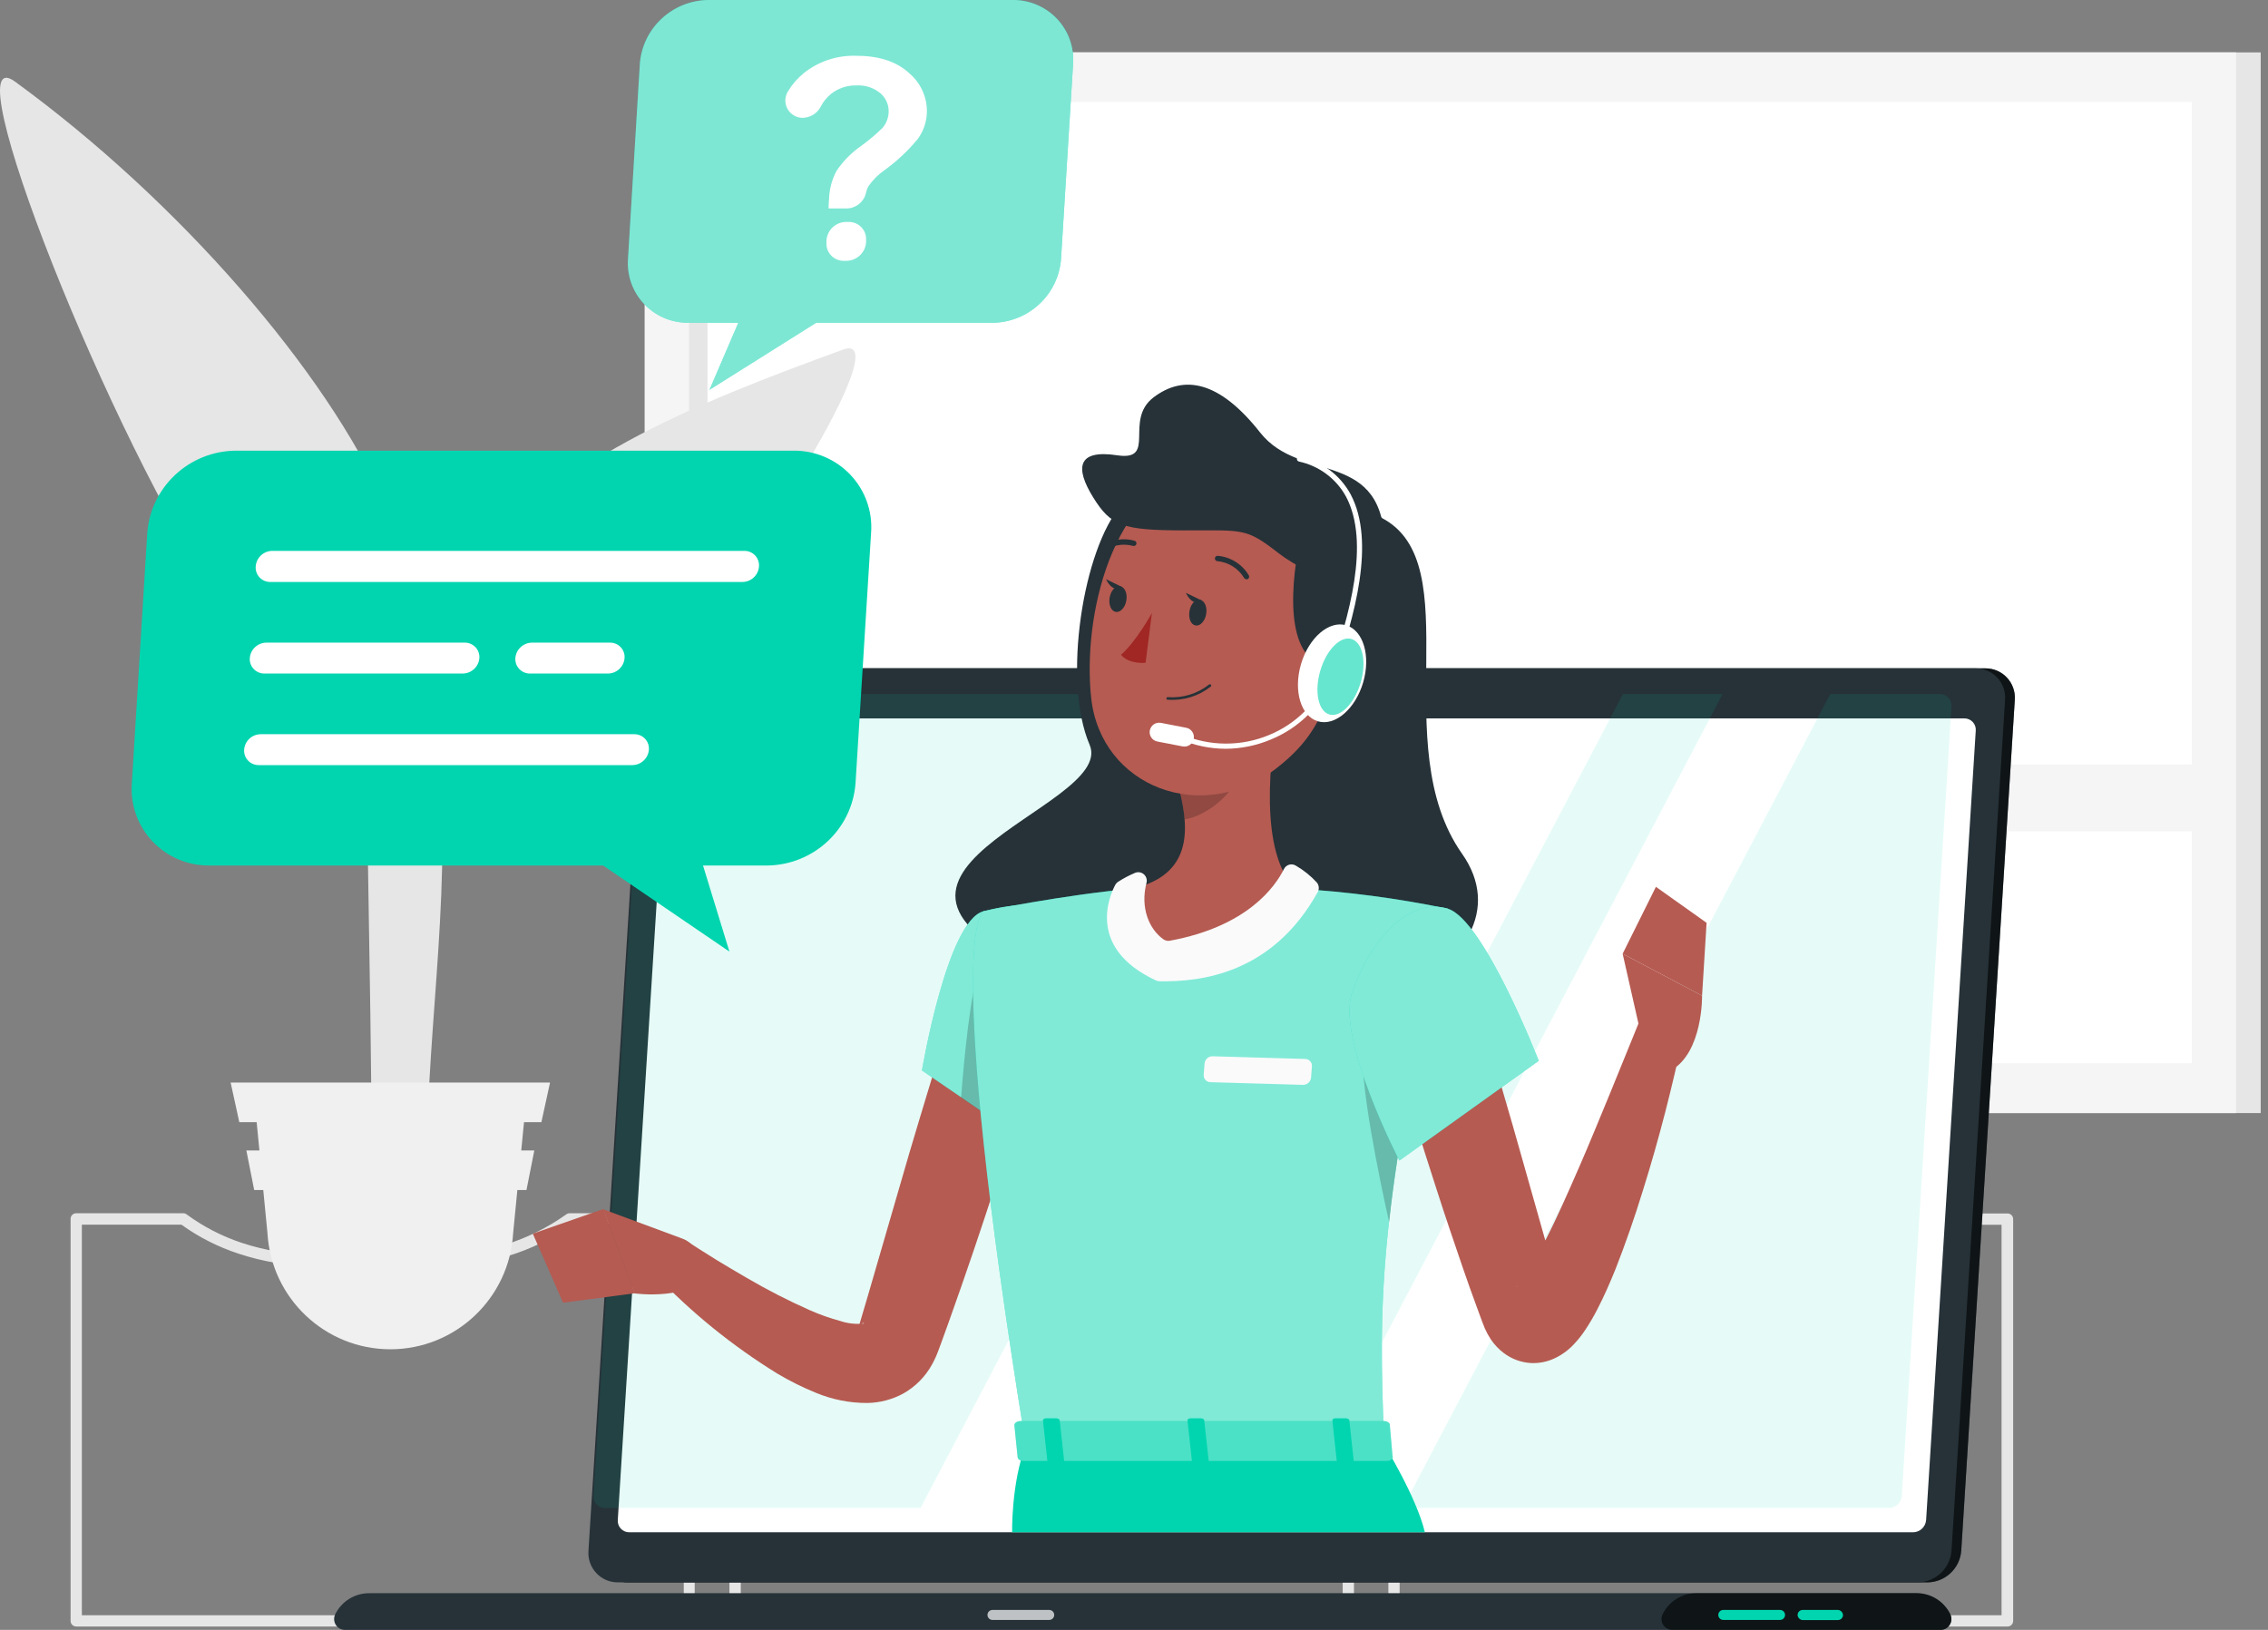 <?xml version="1.0" encoding="UTF-8"?>
<svg width="224px" height="161px" viewBox="0 0 224 161" version="1.1" xmlns="http://www.w3.org/2000/svg" xmlns:xlink="http://www.w3.org/1999/xlink">
    <rect x="0" y="0" width="224" height="161" fill="#808080" stroke="none"/>
    <title>Active Support-rafiki</title>
    <g id="For-Development" stroke="none" stroke-width="1" fill="none" fill-rule="evenodd">
        <g id="overview-wpjo-FINAL-Copy" transform="translate(-1123, -406)" fill-rule="nonzero">
            <g id="Group-12" transform="translate(777, 356)">
                <g id="Active-Support-rafiki" transform="translate(346, 50)">
                    <g id="freepik--background-complete--inject-2" transform="translate(0, 5.175)">
                        <rect id="Rectangle" fill="#E6E6E6" transform="translate(144.691, 52.387) rotate(180) translate(-144.691, -52.387) " x="66.102" y="0" width="157.179" height="104.774"></rect>
                        <rect id="Rectangle" fill="#F5F5F5" transform="translate(142.256, 52.387) rotate(180) translate(-142.256, -52.387) " x="63.666" y="0" width="157.179" height="104.774"></rect>
                        <polygon id="Rectangle" fill="#FFFFFF" transform="translate(142.253, 52.38) rotate(90) translate(-142.253, -52.38) " points="94.782 -21.844 189.723 -21.844 189.723 126.604 94.782 126.604"></polygon>
                        <polygon id="Rectangle" fill="#E6E6E6" transform="translate(68.954, 52.387) rotate(90) translate(-68.954, -52.387) " points="21.484 51.468 116.425 51.468 116.425 53.306 21.484 53.306"></polygon>
                        <rect id="Rectangle" fill="#F5F5F5" transform="translate(142.256, 73.638) rotate(180) translate(-142.256, -73.638) " x="65.471" y="70.337" width="153.57" height="6.603"></rect>
                        <path d="M198.241,155.493 L137.68,155.493 C137.373,155.493 137.124,155.243 137.124,154.935 L137.124,115.228 C137.124,114.92 137.373,114.67 137.68,114.67 L148.86,114.67 C148.98,114.667 149.097,114.706 149.193,114.779 C150.855,115.997 152.697,116.944 154.654,117.587 C157.013,118.37 159.482,118.765 161.967,118.757 L173.948,118.757 C178.53,118.838 183.02,117.451 186.763,114.799 C186.856,114.727 186.971,114.689 187.088,114.69 L198.275,114.69 C198.582,114.69 198.831,114.94 198.831,115.248 L198.831,154.935 C198.831,155.089 198.768,155.236 198.657,155.342 C198.545,155.448 198.394,155.502 198.241,155.493 L198.241,155.493 Z M138.236,154.378 L197.685,154.378 L197.685,115.806 L187.237,115.806 C183.343,118.527 178.694,119.954 173.948,119.886 L161.967,119.886 C159.362,119.894 156.773,119.479 154.301,118.655 C152.295,117.995 150.4,117.032 148.684,115.799 L138.236,115.799 L138.236,154.378 Z" id="Shape" fill="#E6E6E6"></path>
                        <path d="M133.169,155.493 L72.601,155.493 C72.294,155.493 72.045,155.243 72.045,154.935 L72.045,115.228 C72.045,114.92 72.294,114.67 72.601,114.67 L83.177,114.67 C83.297,114.667 83.414,114.706 83.51,114.779 C85.16,115.996 86.991,116.944 88.937,117.587 C91.296,118.37 93.765,118.765 96.25,118.757 L108.231,118.757 C112.798,118.824 117.268,117.431 120.991,114.779 C121.088,114.708 121.204,114.67 121.324,114.67 L133.169,114.67 C133.317,114.668 133.459,114.726 133.564,114.831 C133.669,114.936 133.727,115.079 133.725,115.228 L133.725,154.915 C133.731,155.066 133.674,155.213 133.569,155.322 C133.464,155.431 133.32,155.493 133.169,155.493 L133.169,155.493 Z M73.164,154.378 L132.612,154.378 L132.612,115.806 L121.541,115.806 C117.651,118.525 113.007,119.953 108.264,119.886 L96.284,119.886 C93.679,119.894 91.09,119.479 88.618,118.655 C86.608,117.999 84.711,117.036 82.994,115.799 L73.157,115.799 L73.164,154.378 Z" id="Shape" fill="#E6E6E6"></path>
                        <path d="M68.089,155.493 L7.528,155.493 C7.221,155.493 6.972,155.243 6.972,154.935 L6.972,115.228 C6.97,115.079 7.028,114.936 7.133,114.831 C7.238,114.726 7.38,114.668 7.528,114.67 L18.105,114.67 C18.222,114.668 18.337,114.707 18.43,114.779 C20.082,115.994 21.913,116.941 23.857,117.587 C26.219,118.37 28.691,118.765 31.177,118.757 L43.158,118.757 C47.729,118.824 52.203,117.43 55.932,114.779 C56.028,114.706 56.145,114.667 56.265,114.67 L68.055,114.67 C68.363,114.67 68.612,114.92 68.612,115.228 L68.612,154.915 C68.623,155.218 68.391,155.475 68.089,155.493 L68.089,155.493 Z M8.085,154.378 L67.533,154.378 L67.533,115.806 L56.509,115.806 C52.616,118.526 47.97,119.953 43.226,119.886 L31.211,119.886 C28.606,119.895 26.017,119.48 23.545,118.655 C21.535,117.999 19.638,117.036 17.921,115.799 L8.085,115.799 L8.085,154.378 Z" id="Shape" fill="#E6E6E6"></path>
                        <path d="M42.222,116.097 L36.734,116.097 C36.774,112.289 36.734,102.618 36.347,80.469 C35.668,40.347 34.4,37.872 34.4,37.872 L40.906,57.688 C42.451,62.348 43.35,67.199 43.579,72.105 C44.298,87.555 41.584,99.891 42.222,116.097 Z" id="Path" fill="#E6E6E6"></path>
                        <path d="M46.394,51.71 C53.714,40.605 68.327,34.811 83.265,29.357 C89.127,27.215 72.669,53.785 60.702,65.835 C51.407,75.192 42.385,74.981 39.719,84.196 C39.203,73.492 40.085,61.279 46.394,51.71 Z" id="Path" fill="#E6E6E6"></path>
                        <path d="M38.009,44.584 C32.27,31.595 17.772,14.75 1.477,2.883 C-4.92,-1.775 10.866,38.246 21.999,54.607 C30.669,67.365 38.755,75.131 40.017,84.23 C45.485,72.846 43.742,57.566 38.009,44.584 Z" id="Path" fill="#E6E6E6"></path>
                        <path d="M38.552,128.106 L38.552,128.106 C44.993,128.106 50.315,123.067 50.682,116.62 L51.76,105.611 L25.343,105.611 L26.415,116.62 C26.785,123.068 32.109,128.106 38.552,128.106 L38.552,128.106 Z" id="Path" fill="#F0F0F0"></path>
                        <polygon id="Path" fill="#F0F0F0" points="23.634 105.672 53.47 105.672 54.325 101.762 22.779 101.762"></polygon>
                        <polygon id="Path" fill="#F0F0F0" points="25.106 112.377 51.998 112.377 52.771 108.467 24.332 108.467"></polygon>
                    </g>
                    <g id="freepik--Character--inject-2" transform="translate(33, 38)">
                        <path d="M157.403,118.306 L28.989,118.306 C28.18,118.312 27.405,117.978 26.852,117.386 C26.3,116.794 26.02,115.998 26.08,115.19 L31.369,31.135 C31.508,29.399 32.938,28.052 34.676,28.019 L163.084,28.019 C163.893,28.013 164.668,28.346 165.22,28.938 C165.772,29.53 166.052,30.327 165.992,31.135 L160.703,115.19 C160.565,116.923 159.139,118.27 157.403,118.306 Z" id="Path" fill="#263238"></path>
                        <path d="M157.403,118.306 L28.989,118.306 C28.18,118.312 27.405,117.978 26.852,117.386 C26.3,116.794 26.02,115.998 26.08,115.19 L31.369,31.135 C31.508,29.399 32.938,28.052 34.676,28.019 L163.084,28.019 C163.893,28.013 164.668,28.346 165.22,28.938 C165.772,29.53 166.052,30.327 165.992,31.135 L160.703,115.19 C160.565,116.923 159.139,118.27 157.403,118.306 Z" id="Path" fill="#000000" opacity="0.6"></path>
                        <path d="M156.443,118.306 L28.035,118.306 C27.225,118.314 26.448,117.981 25.894,117.389 C25.34,116.797 25.06,115.999 25.12,115.19 L30.409,31.135 C30.548,29.399 31.978,28.052 33.716,28.019 L162.123,28.019 C162.933,28.011 163.709,28.344 164.262,28.936 C164.815,29.528 165.094,30.326 165.032,31.135 L159.743,115.19 C159.604,116.923 158.178,118.27 156.443,118.306 Z" id="Path" fill="#263238"></path>
                        <path d="M156.28,119.376 L3.486,119.376 C2.05,119.363 0.735,120.177 0.104,121.469 C-0.055,121.803 -0.03,122.196 0.169,122.508 C0.369,122.819 0.715,123.005 1.085,123 L158.647,123 C159.017,123.005 159.363,122.819 159.563,122.508 C159.762,122.196 159.787,121.803 159.628,121.469 C159.005,120.186 157.705,119.373 156.28,119.376 Z" id="Path" fill="#263238"></path>
                        <path d="M156.28,119.376 L134.551,119.376 C133.126,119.371 131.825,120.185 131.203,121.469 C131.045,121.802 131.069,122.194 131.267,122.505 C131.465,122.816 131.809,123.003 132.177,123 L158.647,123 C159.017,123.005 159.363,122.819 159.563,122.508 C159.762,122.196 159.787,121.803 159.628,121.469 C159.005,120.186 157.705,119.373 156.28,119.376 Z" id="Path" fill="#000000" opacity="0.6"></path>
                        <path d="M142.809,122.018 L137.195,122.018 C136.925,122.014 136.708,121.794 136.708,121.523 L136.708,121.523 C136.708,121.253 136.925,121.032 137.195,121.029 L142.809,121.029 C143.081,121.029 143.302,121.25 143.302,121.523 L143.302,121.523 C143.302,121.654 143.25,121.78 143.158,121.873 C143.065,121.966 142.94,122.018 142.809,122.018 L142.809,122.018 Z" id="Path" fill="#00D5AF"></path>
                        <path d="M70.628,122.018 L65.021,122.018 C64.749,122.018 64.528,121.796 64.528,121.523 L64.528,121.523 C64.528,121.392 64.58,121.266 64.672,121.174 C64.765,121.081 64.89,121.029 65.021,121.029 L70.628,121.029 C70.901,121.029 71.122,121.25 71.122,121.523 L71.122,121.523 C71.122,121.654 71.07,121.78 70.977,121.873 C70.884,121.966 70.759,122.018 70.628,122.018 L70.628,122.018 Z" id="Path" fill="#FFFFFF" opacity="0.7"></path>
                        <rect id="Rectangle" fill="#00D5AF" x="144.54" y="121.029" width="4.484" height="1" rx="0.5"></rect>
                        <path d="M28.015,112.155 L32.925,34.169 C32.977,33.495 33.534,32.972 34.21,32.964 L161.008,32.964 C161.322,32.959 161.623,33.087 161.838,33.317 C162.053,33.546 162.162,33.856 162.137,34.169 L157.234,112.155 C157.178,112.831 156.619,113.353 155.942,113.361 L29.151,113.361 C28.837,113.363 28.536,113.235 28.32,113.006 C28.105,112.777 27.994,112.469 28.015,112.155 L28.015,112.155 Z" id="Path" fill="#FFFFFF"></path>
                        <path d="M100.148,30.559 L57.914,110.963 L26.757,110.963 C26.441,110.968 26.137,110.839 25.921,110.608 C25.705,110.377 25.596,110.066 25.621,109.751 L30.53,31.772 C30.583,31.096 31.139,30.571 31.815,30.559 L100.148,30.559 Z" id="Path" fill="#00D5AF" opacity="0.1"></path>
                        <polygon id="Path" fill="#00D5AF" opacity="0.1" points="137.134 30.559 94.9 110.963 85.053 110.963 127.288 30.559"></polygon>
                        <path d="M159.743,31.772 L154.833,109.751 C154.784,110.427 154.226,110.954 153.548,110.963 L105.531,110.963 L147.766,30.559 L158.586,30.559 C158.905,30.551 159.213,30.678 159.433,30.909 C159.653,31.139 159.766,31.453 159.743,31.772 L159.743,31.772 Z" id="Path" fill="#00D5AF" opacity="0.1"></path>
                        <path d="M98.667,30.64 C98.629,31.15 98.21,31.546 97.7,31.555 C97.462,31.557 97.235,31.46 97.072,31.286 C96.91,31.112 96.829,30.878 96.848,30.64 C96.883,30.13 97.304,29.732 97.815,29.726 C98.052,29.723 98.28,29.821 98.442,29.995 C98.604,30.169 98.686,30.403 98.667,30.64 Z" id="Path" fill="#FFFFFF" opacity="0.4"></path>
                        <path d="M77.715,11.938 C74.016,16.179 71.879,29.177 74.618,35.572 C77.357,41.966 45.578,48.367 71.798,58.758 C98.018,69.149 118.99,57.098 111.402,46.335 C103.814,35.572 112.22,17.648 103.435,13.144 C95.495,9.039 85.128,3.437 77.715,11.938 Z" id="Path" fill="#263238"></path>
                        <path d="M69.877,64.279 C68.491,69.02 67.016,73.762 65.488,78.503 C63.96,83.245 62.37,87.932 60.686,92.64 L60.044,94.415 L59.719,95.302 L59.618,95.566 L59.456,95.966 C59.354,96.223 59.199,96.501 59.063,96.765 C58.402,97.975 57.416,98.974 56.216,99.651 C55.127,100.243 53.911,100.564 52.672,100.586 C50.935,100.594 49.213,100.256 47.607,99.59 C46.293,99.056 45.02,98.424 43.799,97.7 C39.365,94.969 35.301,91.677 31.707,87.905 L34.622,84.464 C35.603,85.094 36.651,85.765 37.665,86.395 C38.68,87.025 39.742,87.634 40.77,88.237 C42.784,89.418 44.863,90.483 46.998,91.428 C47.971,91.857 48.975,92.213 50.001,92.491 C50.711,92.727 51.461,92.814 52.206,92.748 C52.395,92.748 52.361,92.64 52.206,92.701 C52.05,92.762 51.881,92.938 51.874,92.918 C51.868,92.898 51.874,92.918 51.874,92.877 C51.877,92.864 51.877,92.85 51.874,92.837 L51.928,92.667 L52.185,91.793 L52.706,90.032 L56.838,75.807 C58.245,71.066 59.692,66.324 61.18,61.583 L69.877,64.279 Z" id="Path" fill="#B65B52"></path>
                        <path d="M34.412,84.356 L26.554,81.443 L29.672,89.761 C29.672,89.761 35.217,90.561 37.368,87.641 L35.616,85.291 C35.313,84.87 34.895,84.546 34.412,84.356 L34.412,84.356 Z" id="Path" fill="#B55B52"></path>
                        <polygon id="Path" fill="#B55B52" points="19.622 83.861 22.611 90.683 29.705 89.748 26.581 81.43"></polygon>
                        <path d="M64.142,52.011 C60.544,52.926 58.056,67.74 58.056,67.74 L67.963,74.514 C67.963,74.514 77.431,59.571 74.692,55.615 C71.784,51.463 69.383,50.677 64.142,52.011 Z" id="Path" fill="#00D5AF"></path>
                        <path d="M64.142,52.011 C60.544,52.926 58.056,67.74 58.056,67.74 L67.963,74.514 C67.963,74.514 77.431,59.571 74.692,55.615 C71.784,51.463 69.383,50.677 64.142,52.011 Z" id="Path" fill="#FFFFFF" opacity="0.5"></path>
                        <path d="M63.818,57.397 L71.507,59.178 L72.244,66.717 C70.941,69.379 69.504,71.972 67.936,74.487 L61.924,70.422 C62.188,66.934 62.837,59.767 63.818,57.397 Z" id="Path" fill="#000000" opacity="0.2"></path>
                        <path d="M64.142,52.011 C64.142,52.011 59.983,53.475 68.308,104.724 L103.719,104.724 C103.124,90.29 103.11,81.382 109.995,51.761 C105.038,50.734 100.014,50.071 94.961,49.776 C89.003,49.485 84.14,49.295 78.879,49.776 C71.974,50.406 64.142,52.011 64.142,52.011 Z" id="Path" fill="#00D5AF"></path>
                        <path d="M64.142,52.011 C64.142,52.011 59.983,53.475 68.308,104.724 L103.719,104.724 C103.124,90.29 103.11,81.382 109.995,51.761 C105.038,50.734 100.014,50.071 94.961,49.776 C89.003,49.485 84.14,49.295 78.879,49.776 C71.974,50.406 64.142,52.011 64.142,52.011 Z" id="Path" fill="#FFFFFF" opacity="0.5"></path>
                        <path d="M101.663,65.511 L106.235,69.413 C105.261,74.595 104.605,78.896 104.206,82.751 C103.333,78.903 101.156,68.458 101.663,65.511 Z" id="Path" fill="#000000" opacity="0.2"></path>
                        <path d="M93.365,31.636 C92.35,36.818 91.336,46.315 94.961,49.776 C94.961,49.776 91.579,57.539 82.619,57.539 C73.658,57.539 78.879,49.776 78.879,49.776 C84.647,48.421 84.499,44.107 83.498,40.083 L93.365,31.636 Z" id="Path" fill="#B55B52"></path>
                        <path d="M93.811,47.839 C92.959,49.566 90.213,53.515 82.544,54.924 C82.331,54.963 82.111,54.92 81.929,54.802 C80.495,53.8 79.602,51.68 80.231,49.221 C80.316,48.912 80.219,48.583 79.981,48.37 C79.743,48.157 79.405,48.098 79.109,48.218 C78.519,48.465 77.954,48.764 77.418,49.112 C77.3,49.19 77.205,49.298 77.141,49.424 C76.579,50.481 74.307,55.656 81.165,58.846 C81.274,58.893 81.391,58.92 81.509,58.927 C85.567,59.009 92.661,58.209 97.145,50.122 C97.309,49.823 97.28,49.456 97.071,49.187 C96.468,48.526 95.768,47.962 94.995,47.514 C94.798,47.387 94.556,47.35 94.331,47.412 C94.105,47.474 93.916,47.629 93.811,47.839 Z" id="Path" fill="#FAFAFA"></path>
                        <path d="M95.691,69.162 L86.561,68.898 C86.368,68.899 86.184,68.818 86.055,68.674 C85.926,68.531 85.864,68.339 85.885,68.146 L85.973,67.015 C86.028,66.621 86.367,66.331 86.764,66.338 L95.894,66.602 C96.089,66.601 96.274,66.683 96.404,66.828 C96.533,66.973 96.594,67.167 96.57,67.361 L96.483,68.485 C96.428,68.879 96.088,69.17 95.691,69.162 L95.691,69.162 Z" id="Path" fill="#FAFAFA"></path>
                        <path d="M89.341,35.084 L83.498,40.076 C83.748,41.012 83.916,41.969 83.998,42.935 C86.196,42.616 89.226,40.191 89.463,37.881 C89.592,36.949 89.551,36.001 89.341,35.084 L89.341,35.084 Z" id="Path" fill="#000000" opacity="0.2"></path>
                        <path d="M100.182,21.835 C98.552,30.349 98.045,33.987 93.148,37.827 C85.784,43.612 75.7,39.737 74.767,30.911 C73.921,22.966 76.728,10.38 85.587,8.05 C89.535,6.999 93.743,8.068 96.715,10.874 C99.686,13.681 100.998,17.826 100.182,21.835 Z" id="Path" fill="#B55B52"></path>
                        <path d="M95.346,15.535 C94.291,20.866 94.041,27.931 98.917,27.931 C103.793,27.931 107.614,19.62 103.408,13.11 C99.201,6.6 95.962,12.392 95.346,15.535 Z" id="Path" fill="#263238"></path>
                        <path d="M103.773,16.192 C103.773,21.99 96.483,19.125 93.257,16.626 C90.031,14.126 89.875,14.397 83.897,14.39 C77.918,14.383 76.721,13.97 74.956,11.112 C73.191,8.253 73.353,6.37 77.33,6.973 C81.307,7.576 77.966,3.512 80.928,1.256 C83.89,-1 87.4,-0.431 91.451,4.717 C95.502,9.865 103.773,6.147 103.773,16.192 Z" id="Path" fill="#263238"></path>
                        <ellipse id="Oval" fill="#FFFFFF" transform="translate(98.563, 28.509) rotate(-73.66) translate(-98.563, -28.509) " cx="98.563" cy="28.509" rx="4.944" ry="3.199"></ellipse>
                        <path d="M88.097,35.965 C86.527,35.964 84.974,35.644 83.532,35.023 C83.469,34.998 83.42,34.948 83.394,34.886 C83.369,34.823 83.369,34.753 83.396,34.691 C83.455,34.563 83.604,34.503 83.734,34.556 C86.48,35.736 89.585,35.753 92.344,34.603 C95.026,33.504 97.152,31.367 98.241,28.676 C100.27,22.857 102.339,15.596 99.945,11.064 C98.971,9.279 97.266,8.01 95.279,7.589 C95.143,7.553 95.062,7.414 95.096,7.278 C95.133,7.142 95.271,7.061 95.407,7.095 C97.53,7.553 99.349,8.912 100.392,10.821 C102.88,15.501 100.804,22.905 98.714,28.832 C97.569,31.657 95.333,33.9 92.513,35.05 C91.114,35.639 89.614,35.949 88.097,35.965 Z" id="Path" fill="#FFFFFF"></path>
                        <path d="M101.386,29.435 C100.784,31.467 99.404,32.896 98.302,32.578 C97.199,32.259 96.794,30.322 97.396,28.263 C97.997,26.204 99.377,24.795 100.479,25.12 C101.582,25.445 101.988,27.375 101.386,29.435 Z" id="Path" fill="#00D5AF" opacity="0.6"></path>
                        <path d="M81.461,33.629 L84.001,33.63 C84.519,33.63 84.94,34.05 84.94,34.568 C84.94,35.086 84.52,35.506 84.002,35.506 C84.002,35.506 84.002,35.506 84.002,35.506 L81.462,35.505 C80.943,35.505 80.523,35.085 80.523,34.567 C80.523,34.049 80.943,33.629 81.46,33.629 C81.461,33.629 81.461,33.629 81.461,33.629 Z" id="Rectangle" fill="#FFFFFF" transform="translate(82.731, 34.567) rotate(10.92) translate(-82.731, -34.567) "></path>
                        <path d="M80.772,22.546 C80.772,22.546 79.203,25.398 77.715,26.678 C78.52,27.66 80.143,27.47 80.143,27.47 L80.772,22.546 Z" id="Path" fill="#A02724"></path>
                        <path d="M82.267,31.115 L82.328,31.115 C83.861,31.236 85.383,30.771 86.588,29.814 C86.64,29.761 86.64,29.677 86.588,29.624 C86.564,29.6 86.531,29.586 86.497,29.586 C86.463,29.586 86.43,29.6 86.406,29.624 C85.255,30.53 83.808,30.972 82.348,30.864 C82.313,30.858 82.277,30.867 82.249,30.889 C82.22,30.911 82.203,30.943 82.199,30.979 C82.192,31.034 82.219,31.087 82.267,31.115 L82.267,31.115 Z" id="Path" fill="#263238"></path>
                        <path d="M90.004,19.193 C90.081,19.236 90.176,19.236 90.254,19.193 C90.374,19.112 90.41,18.951 90.335,18.827 C89.679,17.726 88.533,17.01 87.258,16.903 C87.111,16.903 86.991,17.02 86.987,17.167 C86.987,17.311 87.101,17.428 87.244,17.432 C88.343,17.537 89.326,18.161 89.889,19.112 C89.919,19.149 89.959,19.177 90.004,19.193 L90.004,19.193 Z" id="Path" fill="#263238"></path>
                        <path d="M86.128,22.661 C86.014,23.338 85.547,23.86 85.087,23.785 C84.627,23.711 84.363,23.108 84.478,22.376 C84.593,21.645 85.067,21.178 85.52,21.252 C85.973,21.327 86.25,21.963 86.128,22.661 Z" id="Path" fill="#263238"></path>
                        <path d="M78.243,21.32 C78.128,21.997 77.661,22.519 77.201,22.444 C76.742,22.37 76.478,21.733 76.593,21.035 C76.708,20.338 77.181,19.83 77.634,19.911 C78.087,19.992 78.365,20.615 78.243,21.32 Z" id="Path" fill="#263238"></path>
                        <path d="M77.83,19.985 L76.234,19.213 C76.234,19.213 76.87,20.669 77.83,19.985 Z" id="Path" fill="#263238"></path>
                        <path d="M85.716,21.327 L84.12,20.561 C84.12,20.561 84.756,22.017 85.716,21.327 Z" id="Path" fill="#263238"></path>
                        <path d="M75.565,16.598 C75.648,16.648 75.752,16.648 75.835,16.598 C76.682,15.885 77.824,15.632 78.892,15.921 C79.03,15.97 79.182,15.897 79.23,15.759 C79.279,15.62 79.206,15.468 79.068,15.42 C77.836,15.069 76.511,15.342 75.517,16.151 C75.46,16.192 75.423,16.254 75.414,16.324 C75.405,16.393 75.425,16.464 75.47,16.517 C75.493,16.553 75.526,16.582 75.565,16.598 L75.565,16.598 Z" id="Path" fill="#263238"></path>
                        <path d="M66.962,113.361 C66.962,113.361 66.868,108.511 68.315,104.724 L103.719,104.724 C103.719,104.724 106.904,109.872 107.729,113.361 L66.962,113.361 Z" id="Path" fill="#00D5AF"></path>
                        <path d="M104.253,102.645 L104.53,105.815 C104.659,106.066 104.368,106.316 103.956,106.316 L68.112,106.316 C67.794,106.316 67.53,106.16 67.51,105.957 L67.186,102.78 C67.186,102.564 67.443,102.374 67.794,102.374 L103.638,102.374 C103.876,102.349 104.111,102.452 104.253,102.645 Z" id="Path" fill="#00D5AF"></path>
                        <path d="M104.253,102.645 L104.53,105.815 C104.659,106.066 104.368,106.316 103.956,106.316 L68.112,106.316 C67.794,106.316 67.53,106.16 67.51,105.957 L67.186,102.78 C67.186,102.564 67.443,102.374 67.794,102.374 L103.638,102.374 C103.876,102.349 104.111,102.452 104.253,102.645 Z" id="Path" fill="#FAFAFA" opacity="0.3"></path>
                        <path d="M99.431,106.655 L100.392,106.655 C100.588,106.655 100.73,106.56 100.716,106.438 L100.27,102.313 C100.27,102.191 100.087,102.096 99.898,102.096 L98.917,102.096 C98.721,102.096 98.579,102.191 98.593,102.313 L99.039,106.438 C99.073,106.56 99.242,106.655 99.431,106.655 Z" id="Path" fill="#00D5AF"></path>
                        <path d="M70.831,106.655 L71.791,106.655 C71.98,106.655 72.129,106.56 72.116,106.438 L71.663,102.313 C71.663,102.191 71.487,102.096 71.291,102.096 L70.33,102.096 C70.141,102.096 69.992,102.191 70.006,102.313 L70.459,106.438 C70.472,106.56 70.641,106.655 70.831,106.655 Z" id="Path" fill="#00D5AF"></path>
                        <path d="M85.134,106.655 L86.068,106.655 C86.257,106.655 86.406,106.56 86.392,106.438 L85.939,102.313 C85.939,102.191 85.757,102.096 85.567,102.096 L84.607,102.096 C84.417,102.096 84.269,102.191 84.282,102.313 L84.735,106.438 C84.776,106.56 84.938,106.655 85.134,106.655 Z" id="Path" fill="#00D5AF"></path>
                        <path d="M113.025,61.799 C114.58,66.857 116.075,71.942 117.508,77.054 L119.666,84.681 L120.741,88.474 L121.012,89.409 L121.147,89.876 L121.181,89.985 L121.181,89.985 C121.181,89.985 121.181,89.985 121.181,89.985 L121.073,89.815 C120.902,89.57 120.691,89.355 120.45,89.179 C119.921,88.793 119.291,88.57 118.638,88.535 C118.144,88.512 117.652,88.609 117.204,88.82 C116.717,89.084 116.765,89.145 116.805,89.097 C116.92,88.998 117.024,88.886 117.116,88.766 C117.435,88.367 117.729,87.948 117.995,87.512 C118.591,86.537 119.179,85.44 119.733,84.315 C120.883,82.066 121.918,79.682 122.966,77.284 C124.014,74.886 124.995,72.461 126.009,70.016 C127.024,67.571 127.991,65.112 128.992,62.687 L133.313,63.974 C132.191,69.257 130.879,74.446 129.256,79.614 C128.458,82.209 127.572,84.776 126.551,87.377 C126.023,88.678 125.462,89.978 124.765,91.326 C124.394,92.055 123.978,92.761 123.521,93.439 C123.236,93.865 122.92,94.268 122.574,94.645 C122.025,95.269 121.359,95.777 120.613,96.142 C119.868,96.505 119.046,96.677 118.219,96.643 C117.238,96.589 116.296,96.242 115.513,95.648 C115.015,95.271 114.583,94.813 114.235,94.293 C114.015,93.959 113.823,93.608 113.66,93.243 C113.6,93.094 113.532,92.938 113.485,92.803 L113.356,92.471 L113.18,91.99 L112.829,91.035 C112.369,89.768 111.902,88.501 111.476,87.235 C110.61,84.701 109.745,82.175 108.933,79.635 C107.274,74.559 105.727,69.458 104.294,64.333 L113.025,61.799 Z" id="Path" fill="#B65B52"></path>
                        <path d="M109.995,51.761 C113.545,52.838 118.976,66.785 118.976,66.785 L105.213,76.641 C105.213,76.641 99.025,64.719 100.513,60.126 C102.069,55.344 105.951,50.528 109.995,51.761 Z" id="Path" fill="#00D5AF"></path>
                        <path d="M109.995,51.761 C113.545,52.838 118.976,66.785 118.976,66.785 L105.213,76.641 C105.213,76.641 99.025,64.719 100.513,60.126 C102.069,55.344 105.951,50.528 109.995,51.761 Z" id="Path" fill="#FFFFFF" opacity="0.5"></path>
                        <path d="M129.147,64.543 L127.261,56.211 L135.106,60.357 C135.106,60.357 135.2,65.965 132.035,67.733 L129.147,64.543 Z" id="Path" fill="#B55B52"></path>
                        <polygon id="Path" fill="#B55B52" points="130.547 49.6 135.552 53.156 135.106 60.357 127.261 56.211"></polygon>
                    </g>
                    <g id="freepik--Chat--inject-2" transform="translate(13, 0)">
                        <path d="M10.214,44.517 L65.367,44.517 C67.496,44.497 69.537,45.361 70.994,46.902 C72.45,48.442 73.191,50.517 73.034,52.624 L71.495,77.389 C71.145,81.906 67.387,85.418 62.821,85.495 L56.434,85.495 L59.042,94 L46.567,85.495 L7.688,85.495 C5.559,85.516 3.518,84.651 2.061,83.111 C0.604,81.571 -0.136,79.495 0.021,77.389 L1.546,52.624 C1.896,48.109 5.65,44.598 10.214,44.517 L10.214,44.517 Z" id="Path" fill="#00D5AF"></path>
                        <path d="M60.315,57.488 L13.673,57.488 C13.272,57.486 12.891,57.317 12.622,57.023 C12.353,56.729 12.22,56.336 12.256,55.941 L12.256,55.941 C12.32,55.091 13.025,54.429 13.884,54.414 L60.533,54.414 C60.931,54.415 61.311,54.58 61.582,54.869 C61.853,55.159 61.991,55.547 61.963,55.941 L61.963,55.941 C61.912,56.808 61.19,57.486 60.315,57.488 L60.315,57.488 Z" id="Path" fill="#FFFFFF"></path>
                        <path d="M32.684,66.533 L13.114,66.533 C12.714,66.536 12.33,66.373 12.056,66.083 C11.782,65.793 11.642,65.403 11.671,65.006 L11.671,65.006 C11.734,64.154 12.444,63.491 13.305,63.48 L32.895,63.48 C33.297,63.475 33.682,63.637 33.958,63.927 C34.233,64.217 34.374,64.609 34.345,65.006 L34.345,65.006 C34.278,65.867 33.554,66.532 32.684,66.533 Z" id="Path" fill="#FFFFFF"></path>
                        <path d="M49.454,75.578 L12.556,75.578 C12.155,75.581 11.772,75.418 11.498,75.128 C11.224,74.838 11.084,74.448 11.113,74.052 L11.113,74.052 C11.173,73.198 11.884,72.533 12.747,72.525 L49.645,72.525 C50.046,72.52 50.431,72.683 50.706,72.973 C50.98,73.263 51.119,73.655 51.089,74.052 L51.089,74.052 C51.025,74.904 50.316,75.567 49.454,75.578 Z" id="Path" fill="#FFFFFF"></path>
                        <path d="M47.058,66.533 L39.343,66.533 C38.942,66.536 38.559,66.373 38.285,66.083 C38.011,65.793 37.871,65.403 37.899,65.006 L37.899,65.006 C37.966,64.156 38.674,63.494 39.534,63.48 L47.242,63.48 C47.643,63.475 48.028,63.637 48.302,63.928 C48.577,64.218 48.716,64.609 48.685,65.006 L48.685,65.006 C48.622,65.856 47.916,66.518 47.058,66.533 L47.058,66.533 Z" id="Path" fill="#FFFFFF"></path>
                        <path d="M87.013,0 L56.944,0 C53.391,0.053 50.464,2.787 50.197,6.303 L49.026,25.583 C48.908,27.221 49.486,28.834 50.62,30.031 C51.754,31.229 53.341,31.901 54.997,31.885 L59.92,31.885 L57.074,38.505 L67.601,31.885 L85.046,31.885 C88.599,31.832 91.526,29.099 91.793,25.583 L92.985,6.303 C93.103,4.664 92.525,3.051 91.391,1.854 C90.256,0.657 88.669,-0.015 87.013,0 Z" id="Path" fill="#00D5AF"></path>
                        <g id="Group" opacity="0.5" transform="translate(49.01, 0)" fill="#FAFAFA">
                            <path d="M38.003,0 L7.934,0 C4.38,0.053 1.454,2.787 1.186,6.303 L0.015,25.583 C-0.103,27.221 0.475,28.834 1.609,30.031 C2.744,31.229 4.331,31.901 5.987,31.885 L10.91,31.885 L8.063,38.505 L18.59,31.885 L36.035,31.885 C39.589,31.832 42.516,29.099 42.783,25.583 L43.974,6.303 C44.092,4.664 43.514,3.051 42.38,1.854 C41.246,0.657 39.659,-0.015 38.003,0 Z" id="Path"></path>
                        </g>
                        <path d="M72.517,19.097 C72.304,19.971 71.516,20.588 70.61,20.59 L68.833,20.59 C68.833,20.09 68.874,19.786 68.881,19.678 C68.907,18.705 69.158,17.75 69.616,16.888 C70.26,15.928 71.077,15.094 72.027,14.43 C72.784,13.885 73.499,13.284 74.165,12.633 C74.518,12.218 74.728,11.702 74.764,11.16 C74.818,10.432 74.529,9.721 73.981,9.235 C73.32,8.673 72.466,8.388 71.598,8.438 C70.684,8.413 69.792,8.71 69.078,9.275 C68.654,9.622 68.306,10.052 68.057,10.539 C67.681,11.265 66.903,11.696 66.082,11.633 L66.082,11.633 C65.496,11.561 64.987,11.196 64.733,10.667 C64.479,10.137 64.515,9.515 64.829,9.019 C65.24,8.334 65.768,7.726 66.389,7.222 C67.864,6.045 69.719,5.438 71.611,5.513 C73.838,5.513 75.567,6.087 76.813,7.242 C77.996,8.251 78.634,9.751 78.536,11.295 C78.474,12.161 78.172,12.993 77.664,13.7 C76.708,14.868 75.603,15.908 74.376,16.794 C73.74,17.234 73.191,17.786 72.755,18.422 C72.644,18.635 72.564,18.862 72.517,19.097 Z M68.629,23.948 L68.629,23.732 C68.703,22.719 69.547,21.933 70.569,21.921 L70.815,21.921 C71.292,21.914 71.75,22.106 72.077,22.45 C72.405,22.795 72.572,23.259 72.537,23.732 L72.537,23.948 C72.463,24.961 71.621,25.75 70.597,25.765 L70.379,25.765 C69.896,25.78 69.429,25.59 69.095,25.244 C68.761,24.897 68.592,24.426 68.629,23.948 L68.629,23.948 Z" id="Shape" fill="#FFFFFF"></path>
                    </g>
                </g>
            </g>
        </g>
    </g>
</svg>